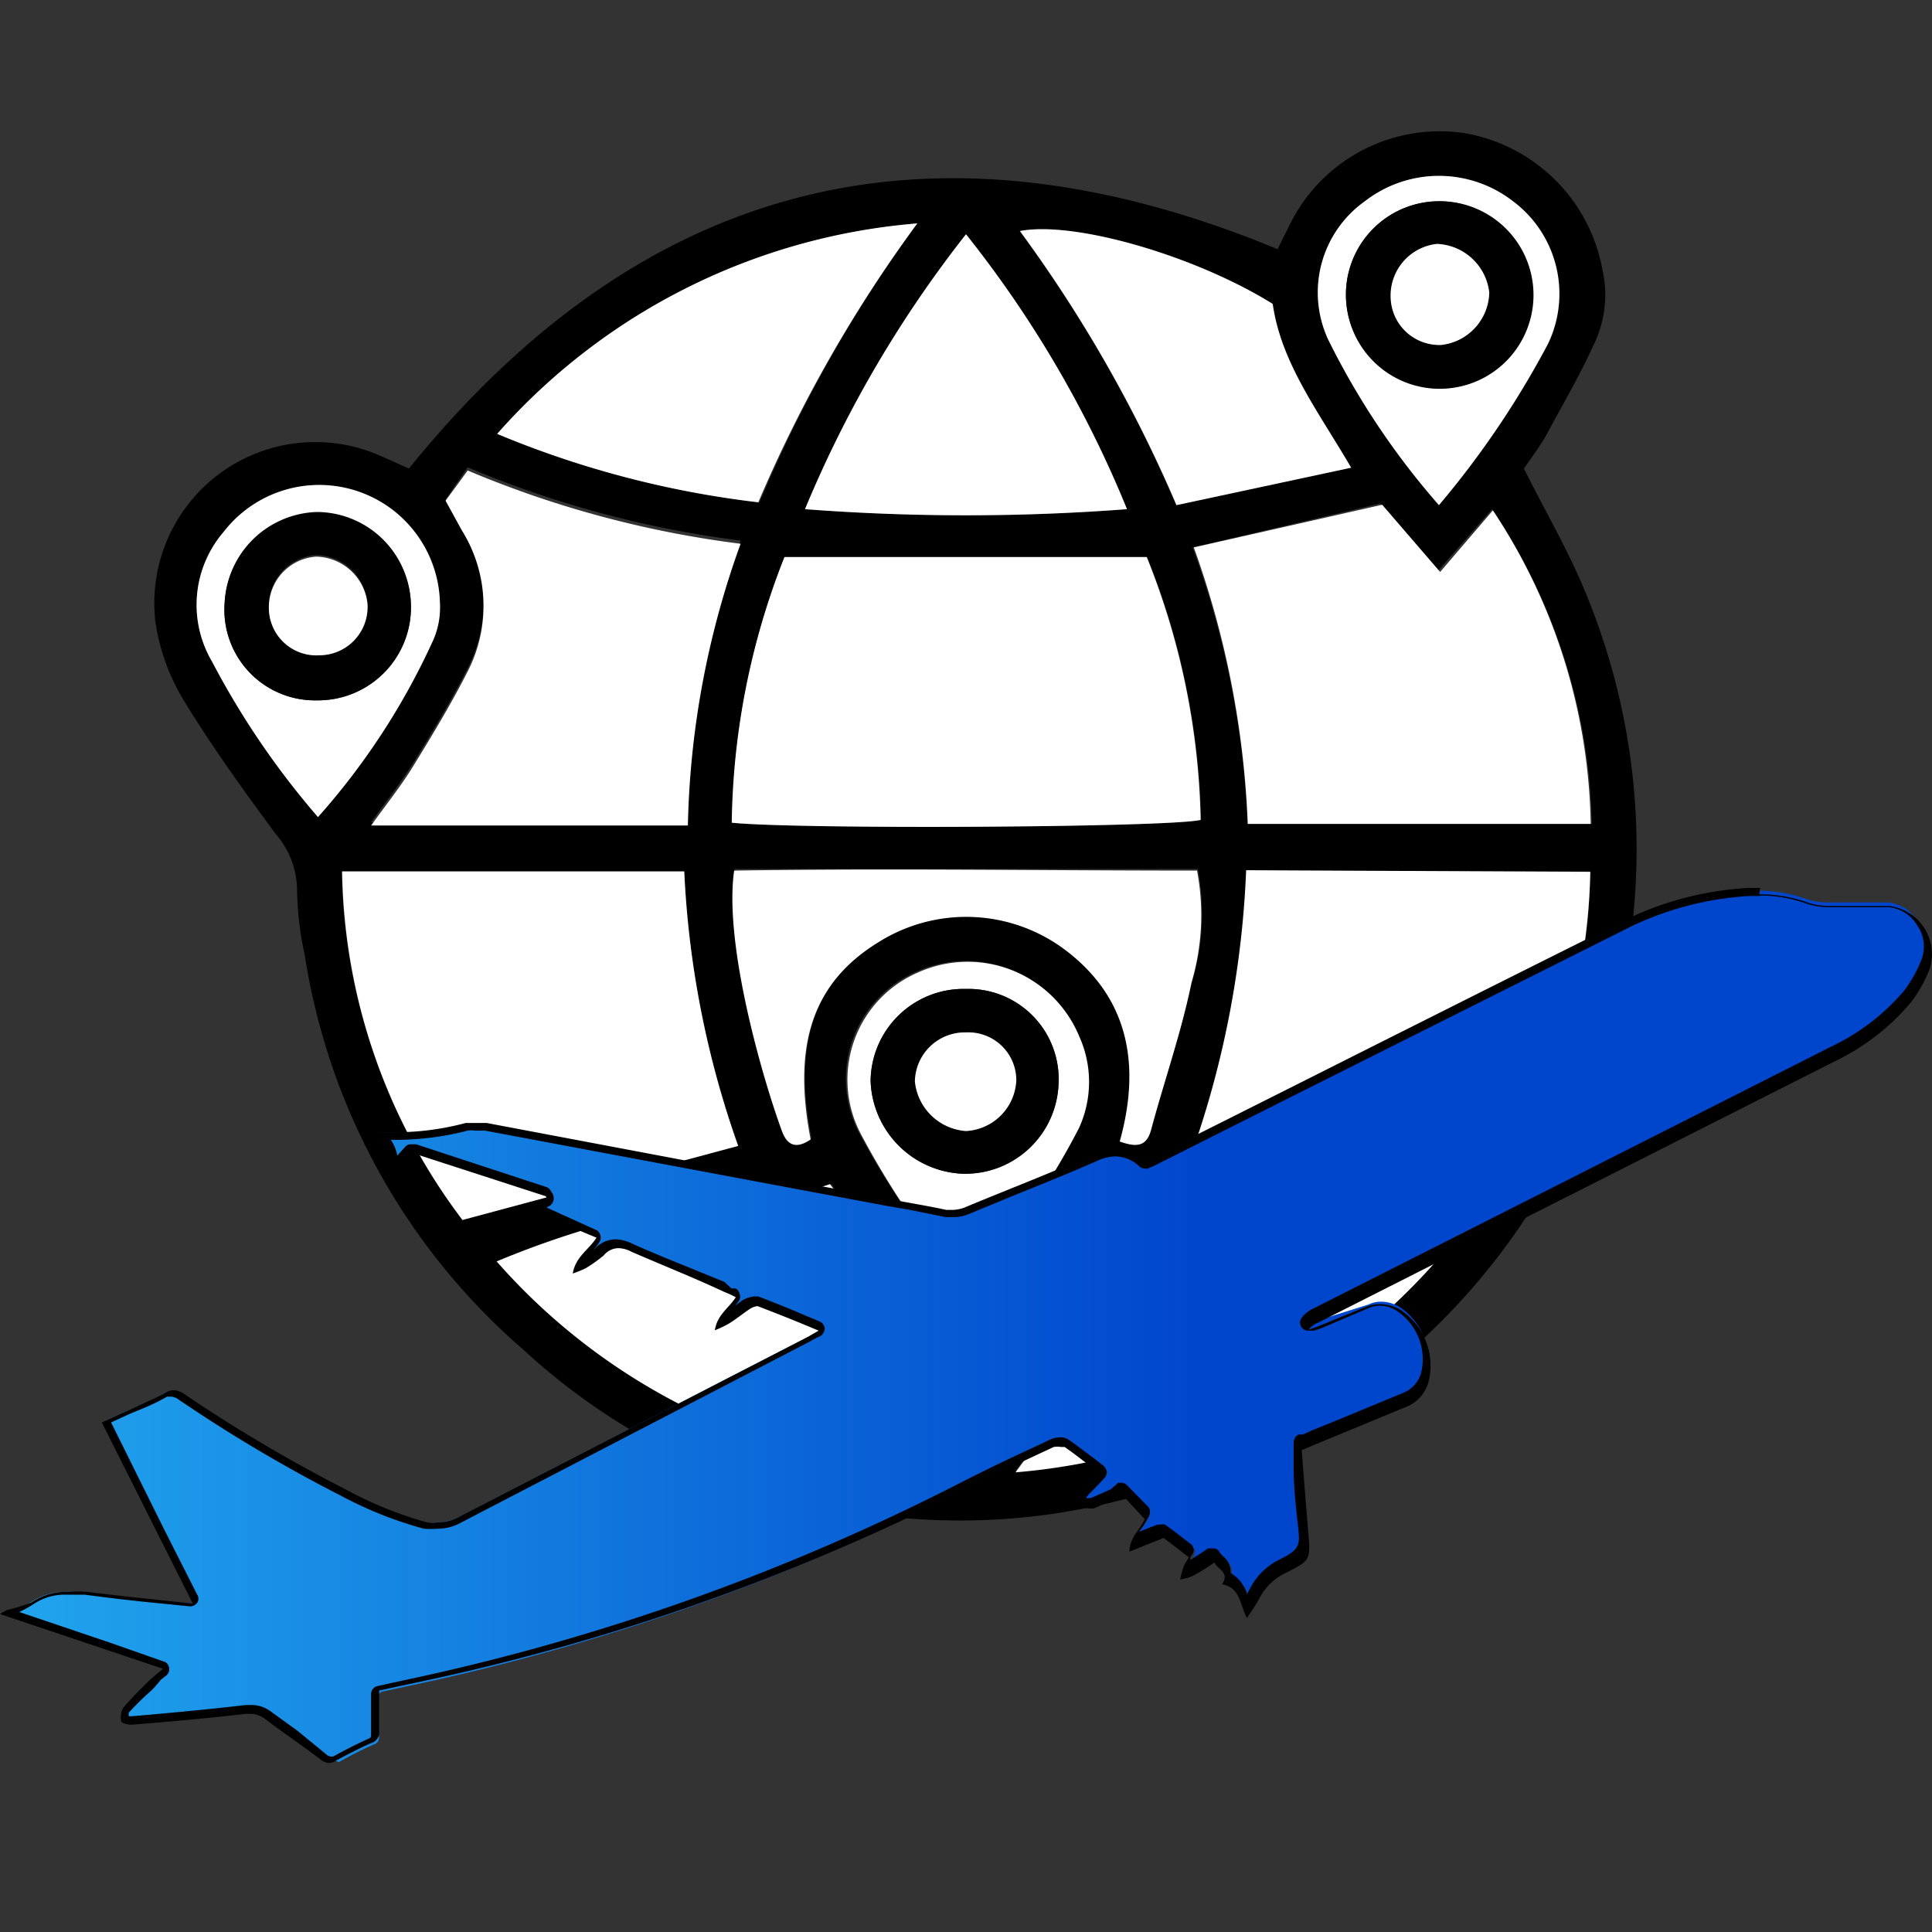 <svg id="Layer_1" data-name="Layer 1" xmlns="http://www.w3.org/2000/svg" xmlns:xlink="http://www.w3.org/1999/xlink" viewBox="0 0 48 48"><rect x="0" y="0" width="48" height="48" fill="#333333" stroke="none"/><defs><style>.cls-1{fill:#fff;}.cls-2{fill:url(#linear-gradient);}</style><linearGradient id="linear-gradient" x1="0.21" y1="32.92" x2="47.9" y2="32.92" gradientUnits="userSpaceOnUse"><stop offset="0" stop-color="#21a5ed"/><stop offset="0.62" stop-color="#0046cd"/></linearGradient></defs><title>worldwide-shipping</title><path d="M10.16,11.64c5.82-7.19,13-9,21.58-5.45l.32-.64A4.15,4.15,0,0,1,36.4,3.31a4.21,4.21,0,0,1,3.41,3.38,2.83,2.83,0,0,1-.18,1.8c-.36.8-.81,1.57-1.23,2.35-.17.29-.37.56-.54.8.56,1.12,1.17,2.15,1.6,3.25A16.62,16.62,0,0,1,27.85,37.27,16,16,0,0,1,13,33.53a16.26,16.26,0,0,1-5.43-9.81,8.05,8.05,0,0,1-.19-1.62,2.15,2.15,0,0,0-.53-1.38c-.79-1.07-1.57-2.15-2.26-3.28a5.21,5.21,0,0,1-.73-2,4,4,0,0,1,5.41-4.19C9.57,11.37,9.88,11.52,10.16,11.64Zm9.33,2.2a18.55,18.55,0,0,0-1.3,6.6c1.6.17,10.87.12,11.65-.07a18.39,18.39,0,0,0-1.34-6.53Zm-11,7.81a14.71,14.71,0,0,0,3,8.66l6.85-1.84A23.59,23.59,0,0,1,17,21.65Zm31,0H31a24,24,0,0,1-1.34,7,27.27,27.27,0,0,1,6.78,1.82A14.73,14.73,0,0,0,39.51,21.66Zm-2.42-9-1.34,1.53-1.44-1.67L29.63,13.6A22.87,22.87,0,0,1,31,20.47h8.55A14.49,14.49,0,0,0,37.09,12.68Zm-26-.24.4.68a3.55,3.55,0,0,1,.15,3.51c-.4.79-.86,1.55-1.32,2.3-.32.52-.7,1-1.08,1.53h7.87a21.82,21.82,0,0,1,1.31-7,25.69,25.69,0,0,1-6.78-1.82ZM27.82,28.36c.42.15.67.13.8-.34.31-1.22.73-2.41,1-3.64a5.92,5.92,0,0,0,.14-2.79c-3.85,0-7.69,0-11.5,0-.26,1.8.69,5.12,1.19,6.48.15.4.4.41.71.2-.46-2.37.06-3.88,1.7-4.91a4.09,4.09,0,0,1,4.61.19C27.92,24.69,28.4,26.28,27.82,28.36Zm-5-22.81a15.6,15.6,0,0,0-10.44,5.23,24.13,24.13,0,0,0,6.49,1.7A34.3,34.3,0,0,1,22.79,5.55ZM12.34,31.34a15.48,15.48,0,0,0,10.44,5.22,34.56,34.56,0,0,1-4-6.87A22.89,22.89,0,0,0,12.34,31.34Zm23.3,0a19,19,0,0,0-6.5-1.63,32.12,32.12,0,0,1-3.91,6.83A15.65,15.65,0,0,0,35.64,31.38ZM24,5.82a29,29,0,0,0-4,6.83,52.63,52.63,0,0,0,8,0A27.8,27.8,0,0,0,24,5.82Zm7.61,1.73c-1.91-1.19-4.92-2.07-6.28-1.81a34.19,34.19,0,0,1,3.89,6.81l4.34-.93C32.76,10.23,31.83,9,31.62,7.55ZM24,32a17.36,17.36,0,0,0,2.77-4,2.75,2.75,0,0,0,0-2.28,3,3,0,0,0-4-1.58,2.9,2.9,0,0,0-1.43,4A20.89,20.89,0,0,0,24,32ZM7.9,20.3a17.44,17.44,0,0,0,2.87-4.45,2,2,0,0,0,.16-.89,3,3,0,0,0-5.37-1.75,2.78,2.78,0,0,0-.29,3.23A20.29,20.29,0,0,0,7.9,20.3Zm27.85-7.75a22.51,22.51,0,0,0,2.71-4A2.87,2.87,0,0,0,37.59,5a3,3,0,0,0-3.68,0A2.78,2.78,0,0,0,33,8.44,19,19,0,0,0,35.75,12.55ZM24,36.34a29.81,29.81,0,0,0,4-6.77l-.72-.14a24.66,24.66,0,0,1-3.37,4.31l-3.26-4.32-.62.2A30.35,30.35,0,0,0,24,36.34Z"/><path class="cls-1" d="M19.49,13.84h9a18.39,18.39,0,0,1,1.34,6.53c-.78.19-10,.24-11.65.07A18.55,18.55,0,0,1,19.49,13.84Z"/><path class="cls-1" d="M8.5,21.65H17a23.59,23.59,0,0,0,1.34,6.82l-6.85,1.84A14.71,14.71,0,0,1,8.5,21.65Z"/><path class="cls-1" d="M39.51,21.66a14.73,14.73,0,0,1-3.11,8.78,27.27,27.27,0,0,0-6.78-1.82,24,24,0,0,0,1.34-7Z"/><path class="cls-1" d="M37.09,12.68a14.49,14.49,0,0,1,2.43,7.79H31a22.87,22.87,0,0,0-1.34-6.87l4.68-1.06,1.44,1.67Z"/><path class="cls-1" d="M11.07,12.44l.55-.75a25.69,25.69,0,0,0,6.78,1.82,21.82,21.82,0,0,0-1.31,7H9.22c.38-.53.76-1,1.08-1.53.46-.75.92-1.51,1.32-2.3a3.55,3.55,0,0,0-.15-3.51Z"/><path class="cls-1" d="M27.82,28.36c.58-2.08.1-3.67-1.37-4.77a4.09,4.09,0,0,0-4.61-.19c-1.64,1-2.16,2.54-1.7,4.91-.31.21-.56.2-.71-.2-.5-1.36-1.45-4.68-1.19-6.48,3.81-.06,7.65,0,11.5,0a5.92,5.92,0,0,1-.14,2.79c-.25,1.23-.67,2.42-1,3.64C28.49,28.49,28.24,28.51,27.82,28.36Z"/><path class="cls-1" d="M22.79,5.55a34.3,34.3,0,0,0-3.95,6.93,24.13,24.13,0,0,1-6.49-1.7A15.6,15.6,0,0,1,22.79,5.55Z"/><path class="cls-1" d="M12.34,31.34a22.89,22.89,0,0,1,6.48-1.65,34.56,34.56,0,0,0,4,6.87A15.48,15.48,0,0,1,12.34,31.34Z"/><path class="cls-1" d="M35.64,31.38a15.65,15.65,0,0,1-10.41,5.2,32.12,32.12,0,0,0,3.91-6.83A19,19,0,0,1,35.64,31.38Z"/><path class="cls-1" d="M24,5.82a27.8,27.8,0,0,1,4,6.83,52.63,52.63,0,0,1-8,0A29,29,0,0,1,24,5.82Z"/><path class="cls-1" d="M31.62,7.55c.21,1.48,1.14,2.68,1.95,4.07l-4.34.93a34.19,34.19,0,0,0-3.89-6.81C26.7,5.48,29.71,6.36,31.62,7.55Z"/><path class="cls-1" d="M24,32a20.89,20.89,0,0,1-2.62-3.84,2.9,2.9,0,0,1,1.43-4,3,3,0,0,1,4,1.58,2.75,2.75,0,0,1,0,2.28A17.36,17.36,0,0,1,24,32ZM24,24.57a2.31,2.31,0,0,0-2.37,2.28,2.39,2.39,0,0,0,2.26,2.31,2.32,2.32,0,0,0,2.41-2.25A2.24,2.24,0,0,0,24,24.57Z"/><path class="cls-1" d="M7.9,20.3a20.29,20.29,0,0,1-2.63-3.86,2.78,2.78,0,0,1,.29-3.23A3,3,0,0,1,10.93,15a2,2,0,0,1-.16.89A17.44,17.44,0,0,1,7.9,20.3Zm2.31-5.22a2.35,2.35,0,0,0-2.33-2.33A2.37,2.37,0,0,0,5.58,15,2.25,2.25,0,0,0,7.87,17.4,2.31,2.31,0,0,0,10.21,15.08Z"/><path class="cls-1" d="M35.75,12.55A19,19,0,0,1,33,8.44,2.78,2.78,0,0,1,33.91,5a3,3,0,0,1,3.68,0,2.87,2.87,0,0,1,.87,3.54A22.51,22.51,0,0,1,35.75,12.55ZM33.44,7.38A2.31,2.31,0,1,0,35.72,5,2.32,2.32,0,0,0,33.44,7.38Z"/><path class="cls-1" d="M24,36.34a30.35,30.35,0,0,1-4-6.72l.62-.2,3.26,4.32a24.66,24.66,0,0,0,3.37-4.31l.72.14A29.81,29.81,0,0,1,24,36.34Z"/><path d="M24,24.57a2.24,2.24,0,0,1,2.3,2.34,2.32,2.32,0,0,1-2.41,2.25,2.39,2.39,0,0,1-2.26-2.31A2.31,2.31,0,0,1,24,24.57ZM24,25.65a1.24,1.24,0,0,0-1.24,1.22A1.37,1.37,0,0,0,24,28.1a1.32,1.32,0,0,0,1.22-1.26A1.19,1.19,0,0,0,24,25.65Z"/><path d="M10.21,15.08A2.31,2.31,0,0,1,7.87,17.4,2.25,2.25,0,0,1,5.58,15a2.37,2.37,0,0,1,2.3-2.28A2.35,2.35,0,0,1,10.21,15.08Zm-2.27,1.2A1.2,1.2,0,0,0,9.13,15a1.31,1.31,0,0,0-1.27-1.21,1.26,1.26,0,0,0-1.18,1.28A1.18,1.18,0,0,0,7.94,16.28Z"/><path d="M33.44,7.38A2.32,2.32,0,0,1,35.72,5a2.33,2.33,0,1,1-2.28,2.38Zm1.11,0A1.21,1.21,0,0,0,35.8,8.57,1.34,1.34,0,0,0,37,7.27,1.36,1.36,0,0,0,35.7,6.06,1.29,1.29,0,0,0,34.55,7.38Z"/><path class="cls-1" d="M24,25.65a1.19,1.19,0,0,1,1.25,1.19A1.32,1.32,0,0,1,24,28.1a1.37,1.37,0,0,1-1.27-1.23A1.24,1.24,0,0,1,24,25.65Z"/><path class="cls-1" d="M7.94,16.28a1.18,1.18,0,0,1-1.26-1.17,1.26,1.26,0,0,1,1.18-1.28A1.31,1.31,0,0,1,9.13,15,1.2,1.2,0,0,1,7.94,16.28Z"/><path class="cls-1" d="M34.55,7.38A1.29,1.29,0,0,1,35.7,6.06,1.36,1.36,0,0,1,37,7.27a1.34,1.34,0,0,1-1.19,1.3A1.21,1.21,0,0,1,34.55,7.38Z"/><path class="cls-2" d="M8.21,43.69a.25.25,0,0,1-.16-.07c-.24-.18-.48-.36-.73-.53l-.64-.47a.67.67,0,0,0-.44-.15H6.12c-.94.11-1.88.19-2.83.28h0a.56.56,0,0,1-.2,0,.46.46,0,0,1,.06-.22,7.15,7.15,0,0,1,.53-.57l.08-.08L4,41.65l.13-.11a.11.11,0,0,0,0-.09.11.11,0,0,0-.07-.08L.21,40.07.42,40a2.53,2.53,0,0,0,.36-.2,1.5,1.5,0,0,1,.88-.25l.47,0c.59.08,1.18.15,1.79.21l.83.08a.1.1,0,0,0,.09,0,.09.09,0,0,0,0-.1L2.62,35.3l.87-.4a4.32,4.32,0,0,0,.61-.3.45.45,0,0,1,.17-.05.42.42,0,0,1,.23.09A35.78,35.78,0,0,0,8.5,37a9.63,9.63,0,0,0,2.06.82,1.76,1.76,0,0,0,.31,0,1.29,1.29,0,0,0,.56-.14l6.42-3.32,2.26-1.16.26-.15a.12.12,0,0,0,.05-.1.11.11,0,0,0-.07-.08L20,32.76l-1.12-.46h-.05a.39.39,0,0,0-.26.08l-.26.18-.27.19a.46.46,0,0,1-.14.07,1.2,1.2,0,0,1,.25-.34,1.79,1.79,0,0,0,.2-.26.11.11,0,0,0,0-.08.09.09,0,0,0-.06-.06L18,31.94l-.71-.29c-.54-.21-1.07-.43-1.6-.67a.94.94,0,0,0-.36-.09.64.64,0,0,0-.44.2,2.27,2.27,0,0,1-.35.26,1.21,1.21,0,0,1-.19.1,1.17,1.17,0,0,1,.27-.36,2.34,2.34,0,0,0,.24-.31.08.08,0,0,0,0-.08.09.09,0,0,0-.06-.06L13.36,30l.25-.16a.1.1,0,0,0,0-.13.53.53,0,0,0-.11-.14l-3.29-1.08h0a.11.11,0,0,0-.07,0l-.34.38a.89.89,0,0,0-.35-.73h.4A6.63,6.63,0,0,0,11.6,28l.2,0a1.24,1.24,0,0,1,.27,0c2.63.48,10.09,1.88,10.09,1.88l.44.08c.31.06.62.11.92.18l.19,0a1,1,0,0,0,.35-.08l1.13-.47c.67-.27,1.34-.54,2-.83a1.2,1.2,0,0,1,.51-.13,1,1,0,0,1,.66.28l.07,0h0l.44-.21,3.25-1.64,8.35-4.18a7.84,7.84,0,0,1,2.94-.75h.27a3.43,3.43,0,0,1,1.15.19,1.74,1.74,0,0,0,.63.1h.7q.38,0,.75,0a1,1,0,0,1,.76.51,1.06,1.06,0,0,1,.13.9,3.5,3.5,0,0,1-.47.83,5.56,5.56,0,0,1-1.83,1.42l-12.86,6.5a.76.76,0,0,0-.27.21.09.09,0,0,0,0,.12s0,0,.08,0h0l.28-.1L34,32.41a.71.71,0,0,1,.32-.07.89.89,0,0,1,.45.13,1.57,1.57,0,0,1,.68,1.6.85.85,0,0,1-.53.63l-2.26.93-.33.15a.09.09,0,0,0-.06.1l.05.63c0,.47.06.94.11,1.41.06.67.06.67-.5.95a1.47,1.47,0,0,0-.7.67,2.16,2.16,0,0,1-.19.31v0a.49.49,0,0,1,0-.11.83.83,0,0,0-.45-.59.34.34,0,0,0-.15-.39.57.57,0,0,1-.1-.13.1.1,0,0,0-.06,0h-.08l-.17.11-.35.23-.15,0a1.15,1.15,0,0,1,.06-.17.37.37,0,0,1,.07-.12c0-.05.07-.18,0-.21L29,38l-.79.27a1.14,1.14,0,0,1,.19-.34,1.56,1.56,0,0,0,.16-.28.11.11,0,0,0,0-.11L28,37a.09.09,0,0,0-.07,0h0l-.71.31a.3.3,0,0,1-.14,0,.14.14,0,0,1-.1,0c0-.06,0-.11.07-.23l.4-.42a.11.11,0,0,0,0-.07.2.2,0,0,0,0-.08l-.22-.17-.64-.48-.15,0a.51.51,0,0,0-.22.05l-.4.19c-.6.28-1.2.56-1.78.86a55.45,55.45,0,0,1-13.76,4.9l-.79.17a.11.11,0,0,0-.08.1v1a.17.17,0,0,1-.12.21,8.86,8.86,0,0,0-.87.44Z"/><path d="M43.73,22.25a3.3,3.3,0,0,1,1.12.19,1.91,1.91,0,0,0,.66.1h.7c.25,0,.5,0,.74,0a.94.94,0,0,1,.69.46.93.93,0,0,1,.11.81,3.26,3.26,0,0,1-.44.8A5.41,5.41,0,0,1,45.5,26l-9.29,4.7-3.56,1.8a.77.77,0,0,0-.31.24.2.2,0,0,0,.16.32h.06l.09,0,.2-.07L34,32.5a.73.73,0,0,1,.69.06,1.44,1.44,0,0,1,.63,1.49.75.75,0,0,1-.47.56l-1.74.72-.52.21-.22.1-.11,0a.24.24,0,0,0-.12.2l0,.63c0,.48.06,1,.11,1.46s.05.56-.45.81a1.62,1.62,0,0,0-.74.72l-.08.15a.86.86,0,0,0-.41-.53.48.48,0,0,0-.19-.42l-.08-.09a.17.17,0,0,0-.12-.1h-.06l-.11,0-.16.11-.28.18a.43.43,0,0,0,0-.07l.05-.07a.19.19,0,0,0-.05-.27l-.35-.27-.27-.2a.21.21,0,0,0-.13,0l-.07,0-.46.18.07-.09a2.16,2.16,0,0,0,.18-.3.22.22,0,0,0,0-.22L28,36.9a.18.18,0,0,0-.14-.06l-.08,0L27.6,37l-.5.22-.08,0a.06.06,0,0,1-.05,0s0,0,.07-.08l.27-.28.13-.14a.22.22,0,0,0,.06-.15.28.28,0,0,0-.08-.15l-.23-.18c-.22-.16-.42-.32-.64-.47a.32.32,0,0,0-.2-.06.63.63,0,0,0-.27.06l-.4.19c-.59.27-1.19.56-1.78.86a55.56,55.56,0,0,1-13.74,4.9l-.51.11-.27.06a.2.2,0,0,0-.16.19v1c0,.08,0,.09-.07.12-.31.14-.6.29-.87.44l-.07,0a.19.19,0,0,1-.1-.05L7.39,43l-.65-.47a.8.8,0,0,0-.5-.17H6.11c-.94.11-1.91.2-2.84.28H3.2a.3.3,0,0,1,0-.09A7.15,7.15,0,0,1,3.76,42l.07-.07L4,41.73l.14-.11a.2.2,0,0,0,.06-.19.18.18,0,0,0-.13-.15L2.7,40.8.48,40.05a3.24,3.24,0,0,0,.36-.2,1.37,1.37,0,0,1,.82-.23l.45,0c.6.08,1.19.15,1.81.21l.81.08h0a.22.22,0,0,0,.17-.09.18.18,0,0,0,0-.2L4.08,38,2.76,35.34h0l.48-.22L3.53,35a5,5,0,0,0,.62-.3l.12,0a.38.38,0,0,1,.18.08,37.39,37.39,0,0,0,4,2.37,9.8,9.8,0,0,0,2.08.83,2.09,2.09,0,0,0,.34,0,1.2,1.2,0,0,0,.6-.16L18,34.43l2.12-1.1.16-.09.11-.05a.24.24,0,0,0,.1-.19.21.21,0,0,0-.13-.17L20,32.68c-.39-.17-.77-.32-1.16-.47l-.1,0a.7.7,0,0,0-.3.1l-.18.13a1.34,1.34,0,0,0,.11-.14.2.2,0,0,0,0-.17.17.17,0,0,0-.1-.12l-.1,0L18,31.85l-.71-.29c-.54-.22-1.07-.43-1.6-.67a1,1,0,0,0-.4-.1.73.73,0,0,0-.51.23l-.06.06a1.64,1.64,0,0,0,.19-.25.23.23,0,0,0,0-.16.18.18,0,0,0-.12-.12L13.58,30l.09-.05a.23.23,0,0,0,.06-.29l-.05-.08a.2.2,0,0,0-.11-.09l-3.23-1.06-.06,0h-.07a.18.18,0,0,0-.14.06l-.2.22a1,1,0,0,0-.16-.39h.14a7.23,7.23,0,0,0,1.77-.23.5.5,0,0,1,.18,0l.25,0,8.16,1.53,1.93.36.42.07.94.19.2,0a1,1,0,0,0,.4-.09l1.14-.47c.67-.27,1.34-.54,2-.83a1.13,1.13,0,0,1,.47-.12.9.9,0,0,1,.6.25.19.19,0,0,0,.13.05.11.11,0,0,0,.08,0l.14-.06.3-.15,3.2-1.61L40.56,23a7.88,7.88,0,0,1,2.91-.74h.26m0-.2h-.28a8,8,0,0,0-3,.76c-3.88,1.93-7.74,3.88-11.61,5.82l-.43.21a1.13,1.13,0,0,0-.73-.3,1.46,1.46,0,0,0-.55.13c-1,.46-2.09.87-3.14,1.31a.92.92,0,0,1-.32.07l-.16,0c-.45-.1-.91-.17-1.36-.26L12.09,27.9l-.29,0-.23,0a6.72,6.72,0,0,1-1.72.23H9.18l0,.08c.52.12.58.52.58,1l.5-.56,3.3,1.07.05.1-.42.25,1.63.68c-.19.3-.52.47-.59.89a2.94,2.94,0,0,0,.32-.13,3.65,3.65,0,0,0,.45-.32.48.48,0,0,1,.37-.18.74.74,0,0,1,.32.09c.76.33,1.54.64,2.31,1a2.28,2.28,0,0,1,.28.13c-.17.27-.46.43-.52.82a2.82,2.82,0,0,0,.34-.16c.18-.11.35-.25.53-.37a.44.44,0,0,1,.19-.07h0c.5.19,1,.39,1.52.61l-.26.15-8.68,4.48a1.07,1.07,0,0,1-.51.13,1,1,0,0,1-.29,0,9.43,9.43,0,0,1-2-.81,37.87,37.87,0,0,1-4-2.36.5.5,0,0,0-.29-.11.4.4,0,0,0-.22.07c-.27.15-.57.27-.86.41l-.7.32,2.26,4.5c-.91-.1-1.76-.18-2.61-.29a2.59,2.59,0,0,0-.48,0,1.53,1.53,0,0,0-.93.27A5.68,5.68,0,0,1,.18,40,1.29,1.29,0,0,0,0,40.1l4.05,1.36c-.15.13-.26.21-.36.31s-.43.42-.62.65a.46.46,0,0,0-.06.34c0,.05.16.09.26.09h0c1-.08,1.89-.16,2.84-.27h.1a.6.6,0,0,1,.38.13c.45.34.92.66,1.37,1a.35.35,0,0,0,.22.09.32.32,0,0,0,.17-.06c.28-.15.57-.3.86-.43A.28.28,0,0,0,9.42,43V42l.79-.17A55.24,55.24,0,0,0,24,37c.72-.37,1.45-.71,2.18-1.05a.53.53,0,0,1,.18,0l.09,0c.29.2.56.42.86.65l-.4.42c-.11.1-.18.22-.08.35a.2.2,0,0,0,.18.1.41.41,0,0,0,.18,0l.71-.31.54.58c-.11.27-.37.44-.38.81l.85-.34.63.48a2.53,2.53,0,0,0-.13.22,3.18,3.18,0,0,0-.09.33,1.08,1.08,0,0,0,.32-.09,5.1,5.1,0,0,0,.53-.33c.09.18.39.25.19.54.46.08.44.51.62.84.13-.2.23-.34.31-.49a1.42,1.42,0,0,1,.65-.63c.64-.32.62-.33.56-1.05s-.11-1.36-.16-2l.33-.14,2.25-.93a.93.93,0,0,0,.59-.71,1.66,1.66,0,0,0-.72-1.71,1.05,1.05,0,0,0-.5-.14.92.92,0,0,0-.36.07l-1.15.47-.27.1a.53.53,0,0,1,.24-.18l12.85-6.5a5.65,5.65,0,0,0,1.87-1.45,3.28,3.28,0,0,0,.48-.86,1.21,1.21,0,0,0-1-1.54c-.25,0-.51,0-.76,0h-.7a1.73,1.73,0,0,1-.59-.09,3.42,3.42,0,0,0-1.19-.2Z"/></svg>